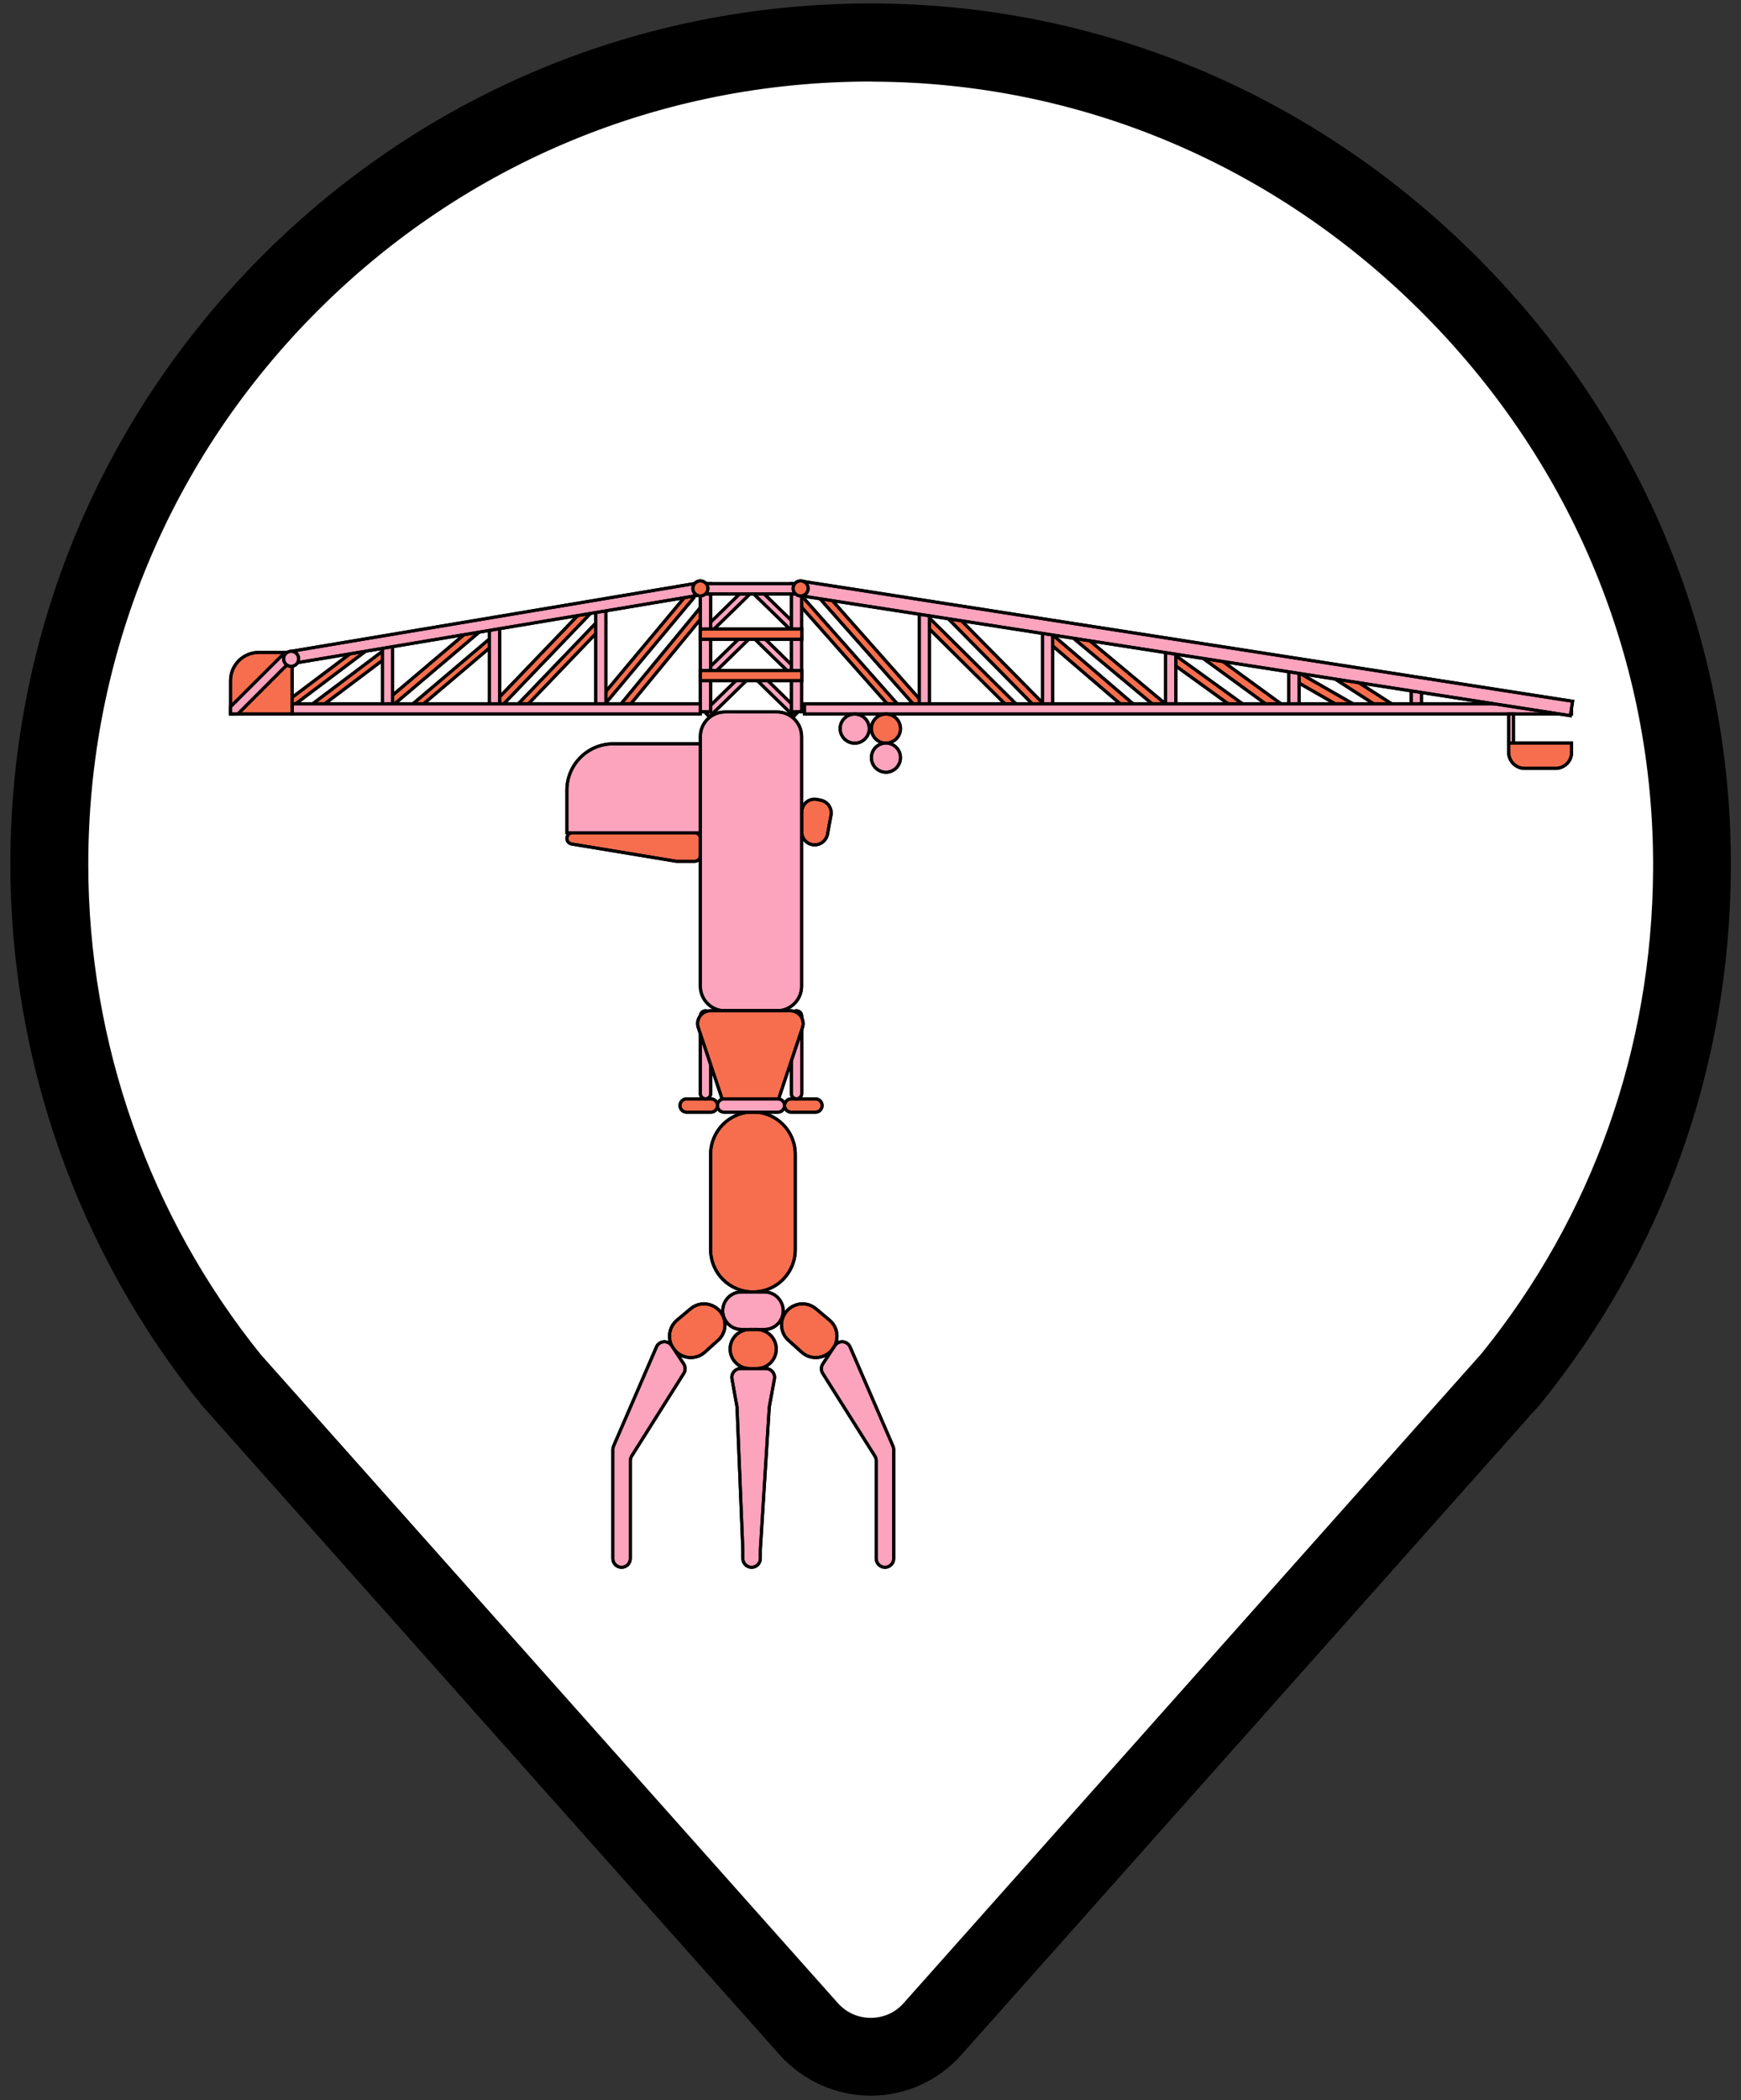 <svg width="141" height="170" viewBox="0 0 141 170" fill="none" xmlns="http://www.w3.org/2000/svg">
<rect x="0" y="0" width="141" height="170" fill="#333333" stroke="none"/>
<path d="M137.04 70.43C136.93 86.05 131.47 100.38 122.35 111.65L75.54 164.24C72.87 167.24 68.17 167.24 65.5 164.24L18.69 111.65C9.48 100.27 4 85.77 4 69.97C4 33.19 33.87 3.37 70.67 3.45C107.16 3.53 137.29 33.94 137.04 70.43Z" fill="white"/>
<path d="M70.52 169.64C67.71 169.64 65.02 168.43 63.14 166.33L16.33 113.74C6.31 101.35 0.84 85.85 0.84 69.96C0.84 51.33 8.11 33.82 21.3 20.64C34.46 7.51 51.93 0.28 70.51 0.28C70.56 0.28 70.61 0.28 70.66 0.28C89.15 0.32 106.62 7.69 119.85 21.04C133.09 34.4 140.31 51.94 140.18 70.43C140.07 86.36 134.75 101.29 124.79 113.61L77.88 166.31C76.02 168.43 73.34 169.64 70.52 169.64ZM70.52 6.6C53.62 6.6 37.73 13.17 25.76 25.12C13.76 37.1 7.15 53.03 7.15 69.97C7.15 84.42 12.12 98.51 21.14 109.67L67.85 162.14C68.54 162.91 69.48 163.34 70.52 163.34C71.55 163.34 72.5 162.92 73.18 162.15L119.99 109.56C128.95 98.48 133.79 84.91 133.88 70.42C133.99 53.61 127.42 37.66 115.38 25.51C103.34 13.36 87.46 6.65 70.66 6.61C70.62 6.6 70.57 6.6 70.52 6.6Z" fill="black"/>
<path d="M60.42 47.95L57.23 51.06" stroke="black" stroke-width="0.25" stroke-miterlimit="10"/>
<path d="M60.42 47.95L57.23 51.06" stroke="black" stroke-width="0.25" stroke-miterlimit="10"/>
<path d="M60.227 47.759L57.04 50.865L57.452 51.287L60.639 48.182L60.227 47.759Z" fill="#FCA3BE" stroke="black" stroke-width="0.25" stroke-miterlimit="10"/>
<path d="M60.227 47.759L57.04 50.865L57.452 51.287L60.639 48.182L60.227 47.759Z" stroke="black" stroke-width="0.25" stroke-miterlimit="10"/>
<path d="M61.32 47.95L64.51 51.06" stroke="black" stroke-width="0.25" stroke-miterlimit="10"/>
<path d="M61.32 47.95L64.51 51.06" stroke="black" stroke-width="0.25" stroke-miterlimit="10"/>
<path d="M61.518 47.715L61.106 48.137L64.293 51.243L64.704 50.821L61.518 47.715Z" fill="#FCA3BE" stroke="black" stroke-width="0.25" stroke-miterlimit="10"/>
<path d="M61.518 47.715L61.106 48.137L64.293 51.243L64.704 50.821L61.518 47.715Z" stroke="black" stroke-width="0.25" stroke-miterlimit="10"/>
<path d="M60.42 51.52L57.23 54.63" stroke="black" stroke-width="0.25" stroke-miterlimit="10"/>
<path d="M60.42 51.52L57.23 54.63" stroke="black" stroke-width="0.25" stroke-miterlimit="10"/>
<path d="M60.223 51.331L57.036 54.436L57.448 54.859L60.635 51.753L60.223 51.331Z" fill="#FCA3BE" stroke="black" stroke-width="0.25" stroke-miterlimit="10"/>
<path d="M60.223 51.331L57.036 54.436L57.448 54.859L60.635 51.753L60.223 51.331Z" stroke="black" stroke-width="0.25" stroke-miterlimit="10"/>
<path d="M61.32 51.52L64.51 54.63" stroke="black" stroke-width="0.25" stroke-miterlimit="10"/>
<path d="M61.32 51.52L64.51 54.63" stroke="black" stroke-width="0.25" stroke-miterlimit="10"/>
<path d="M61.514 51.286L61.102 51.709L64.289 54.815L64.701 54.393L61.514 51.286Z" fill="#FCA3BE" stroke="black" stroke-width="0.25" stroke-miterlimit="10"/>
<path d="M61.514 51.286L61.102 51.709L64.289 54.815L64.701 54.393L61.514 51.286Z" stroke="black" stroke-width="0.25" stroke-miterlimit="10"/>
<path d="M60.42 54.68L57.23 57.79" stroke="black" stroke-width="0.25" stroke-miterlimit="10"/>
<path d="M60.42 54.68L57.23 57.79" stroke="black" stroke-width="0.25" stroke-miterlimit="10"/>
<path d="M60.224 54.49L57.037 57.596L57.449 58.019L60.636 54.913L60.224 54.49Z" fill="#FCA3BE" stroke="black" stroke-width="0.25" stroke-miterlimit="10"/>
<path d="M60.224 54.49L57.037 57.596L57.449 58.019L60.636 54.913L60.224 54.49Z" stroke="black" stroke-width="0.25" stroke-miterlimit="10"/>
<path d="M61.32 54.68L64.51 57.79" stroke="black" stroke-width="0.25" stroke-miterlimit="10"/>
<path d="M61.32 54.68L64.51 57.79" stroke="black" stroke-width="0.25" stroke-miterlimit="10"/>
<path d="M61.518 54.45L61.106 54.872L64.292 57.978L64.704 57.556L61.518 54.45Z" fill="#FCA3BE" stroke="black" stroke-width="0.25" stroke-miterlimit="10"/>
<path d="M61.518 54.45L61.106 54.872L64.292 57.978L64.704 57.556L61.518 54.45Z" stroke="black" stroke-width="0.25" stroke-miterlimit="10"/>
<path d="M64.73 48.46L72.46 57.18" stroke="black" stroke-width="0.25" stroke-miterlimit="10"/>
<path d="M64.73 48.46L72.46 57.18" stroke="black" stroke-width="0.25" stroke-miterlimit="10"/>
<path d="M64.951 48.26L64.495 48.665L72.219 57.386L72.675 56.981L64.951 48.26Z" fill="#F66E4E" stroke="black" stroke-width="0.25" stroke-miterlimit="10"/>
<path d="M64.951 48.26L64.495 48.665L72.219 57.386L72.675 56.981L64.951 48.26Z" stroke="black" stroke-width="0.25" stroke-miterlimit="10"/>
<path d="M66.36 47.91L74.61 57.23" stroke="black" stroke-width="0.25" stroke-miterlimit="10"/>
<path d="M66.36 47.91L74.61 57.23" stroke="black" stroke-width="0.25" stroke-miterlimit="10"/>
<path d="M66.586 47.686L66.099 48.117L74.354 57.437L74.84 57.006L66.586 47.686Z" fill="#F66E4E" stroke="black" stroke-width="0.25" stroke-miterlimit="10"/>
<path d="M66.586 47.686L66.099 48.117L74.354 57.437L74.84 57.006L66.586 47.686Z" stroke="black" stroke-width="0.25" stroke-miterlimit="10"/>
<path d="M75.07 50.26L82.09 57.22" stroke="black" stroke-width="0.25" stroke-miterlimit="10"/>
<path d="M75.07 50.26L82.09 57.22" stroke="black" stroke-width="0.25" stroke-miterlimit="10"/>
<path d="M75.315 50.07L74.871 50.517L81.888 57.473L82.331 57.025L75.315 50.07Z" fill="#F66E4E" stroke="black" stroke-width="0.25" stroke-miterlimit="10"/>
<path d="M75.315 50.07L74.871 50.517L81.888 57.473L82.331 57.025L75.315 50.07Z" stroke="black" stroke-width="0.25" stroke-miterlimit="10"/>
<path d="M76.76 49.58L84.29 57.21" stroke="black" stroke-width="0.25" stroke-miterlimit="10"/>
<path d="M76.76 49.58L84.29 57.21" stroke="black" stroke-width="0.25" stroke-miterlimit="10"/>
<path d="M77.011 49.378L76.548 49.834L84.087 57.47L84.549 57.013L77.011 49.378Z" fill="#F66E4E" stroke="black" stroke-width="0.25" stroke-miterlimit="10"/>
<path d="M77.011 49.378L76.548 49.834L84.087 57.47L84.549 57.013L77.011 49.378Z" stroke="black" stroke-width="0.25" stroke-miterlimit="10"/>
<path d="M84.81 51.41L91.55 57.18" stroke="black" stroke-width="0.25" stroke-miterlimit="10"/>
<path d="M84.81 51.41L91.55 57.18" stroke="black" stroke-width="0.25" stroke-miterlimit="10"/>
<path d="M85.012 51.185L84.57 51.701L91.304 57.474L91.746 56.957L85.012 51.185Z" fill="#F66E4E" stroke="black" stroke-width="0.25" stroke-miterlimit="10"/>
<path d="M85.012 51.185L84.57 51.701L91.304 57.474L91.746 56.957L85.012 51.185Z" stroke="black" stroke-width="0.25" stroke-miterlimit="10"/>
<path d="M86.8 51.13L94.23 57.32" stroke="black" stroke-width="0.25" stroke-miterlimit="10"/>
<path d="M86.8 51.13L94.23 57.32" stroke="black" stroke-width="0.25" stroke-miterlimit="10"/>
<path d="M87.013 50.832L86.571 51.362L94.002 57.551L94.443 57.021L87.013 50.832Z" fill="#F66E4E" stroke="black" stroke-width="0.25" stroke-miterlimit="10"/>
<path d="M87.013 50.832L86.571 51.362L94.002 57.551L94.443 57.021L87.013 50.832Z" stroke="black" stroke-width="0.25" stroke-miterlimit="10"/>
<path d="M95.04 53.37L100.56 57.35" stroke="black" stroke-width="0.25" stroke-miterlimit="10"/>
<path d="M95.04 53.37L100.56 57.35" stroke="black" stroke-width="0.25" stroke-miterlimit="10"/>
<path d="M95.24 53.082L94.842 53.633L100.364 57.619L100.762 57.067L95.24 53.082Z" fill="#F66E4E" stroke="black" stroke-width="0.25" stroke-miterlimit="10"/>
<path d="M95.24 53.082L94.842 53.633L100.364 57.619L100.762 57.067L95.24 53.082Z" stroke="black" stroke-width="0.25" stroke-miterlimit="10"/>
<path d="M103.57 57.33L97.06 52.59" stroke="black" stroke-width="0.25" stroke-miterlimit="10"/>
<path d="M103.57 57.33L97.06 52.59" stroke="black" stroke-width="0.25" stroke-miterlimit="10"/>
<path d="M97.272 52.26L96.836 52.858L103.345 57.595L103.781 56.997L97.272 52.26Z" fill="#F66E4E" stroke="black" stroke-width="0.25" stroke-miterlimit="10"/>
<path d="M97.272 52.26L96.836 52.858L103.345 57.595L103.781 56.997L97.272 52.26Z" stroke="black" stroke-width="0.25" stroke-miterlimit="10"/>
<path d="M105.01 54.75L109.49 57.32" stroke="black" stroke-width="0.25" stroke-miterlimit="10"/>
<path d="M105.01 54.75L109.49 57.32" stroke="black" stroke-width="0.25" stroke-miterlimit="10"/>
<path d="M105.156 54.437L104.798 55.062L109.275 57.627L109.633 57.003L105.156 54.437Z" fill="#F66E4E" stroke="black" stroke-width="0.25" stroke-miterlimit="10"/>
<path d="M105.156 54.437L104.798 55.062L109.275 57.627L109.633 57.003L105.156 54.437Z" stroke="black" stroke-width="0.25" stroke-miterlimit="10"/>
<path d="M108.2 54.56L112.45 57.29" stroke="black" stroke-width="0.25" stroke-miterlimit="10"/>
<path d="M108.2 54.56L112.45 57.29" stroke="black" stroke-width="0.25" stroke-miterlimit="10"/>
<path d="M108.416 54.213L107.989 54.878L112.246 57.613L112.673 56.949L108.416 54.213Z" fill="#F66E4E" stroke="black" stroke-width="0.25" stroke-miterlimit="10"/>
<path d="M108.416 54.213L107.989 54.878L112.246 57.613L112.673 56.949L108.416 54.213Z" stroke="black" stroke-width="0.25" stroke-miterlimit="10"/>
<path d="M31.53 56.95L38.96 50.65" stroke="black" stroke-width="0.25" stroke-miterlimit="10"/>
<path d="M31.53 56.95L38.96 50.65" stroke="black" stroke-width="0.25" stroke-miterlimit="10"/>
<path d="M38.735 50.396L31.304 56.693L31.718 57.181L39.149 50.885L38.735 50.396Z" fill="#F66E4E" stroke="black" stroke-width="0.25" stroke-miterlimit="10"/>
<path d="M38.735 50.396L31.304 56.693L31.718 57.181L39.149 50.885L38.735 50.396Z" stroke="black" stroke-width="0.25" stroke-miterlimit="10"/>
<path d="M33.66 57.16L40.19 51.62" stroke="black" stroke-width="0.25" stroke-miterlimit="10"/>
<path d="M33.66 57.16L40.19 51.62" stroke="black" stroke-width="0.25" stroke-miterlimit="10"/>
<path d="M39.998 51.415L33.468 56.949L33.83 57.376L40.36 51.842L39.998 51.415Z" fill="#F66E4E" stroke="black" stroke-width="0.25" stroke-miterlimit="10"/>
<path d="M39.998 51.415L33.468 56.949L33.83 57.376L40.36 51.842L39.998 51.415Z" stroke="black" stroke-width="0.25" stroke-miterlimit="10"/>
<path d="M40.18 57.15L47.62 49.4" stroke="black" stroke-width="0.25" stroke-miterlimit="10"/>
<path d="M40.18 57.15L47.62 49.4" stroke="black" stroke-width="0.25" stroke-miterlimit="10"/>
<path d="M47.425 49.16L39.98 56.916L40.435 57.352L47.879 49.596L47.425 49.16Z" fill="#F66E4E" stroke="black" stroke-width="0.25" stroke-miterlimit="10"/>
<path d="M47.425 49.16L39.98 56.916L40.435 57.352L47.879 49.596L47.425 49.16Z" stroke="black" stroke-width="0.25" stroke-miterlimit="10"/>
<path d="M42.18 57.17L48.82 50.26" stroke="black" stroke-width="0.25" stroke-miterlimit="10"/>
<path d="M42.18 57.17L48.82 50.26" stroke="black" stroke-width="0.25" stroke-miterlimit="10"/>
<path d="M48.604 50.072L41.968 56.982L42.394 57.39L49.029 50.48L48.604 50.072Z" fill="#F66E4E" stroke="black" stroke-width="0.25" stroke-miterlimit="10"/>
<path d="M48.604 50.072L41.968 56.982L42.394 57.39L49.029 50.48L48.604 50.072Z" stroke="black" stroke-width="0.25" stroke-miterlimit="10"/>
<path d="M48.47 57.16L55.93 48.25" stroke="black" stroke-width="0.25" stroke-miterlimit="10"/>
<path d="M48.47 57.16L55.93 48.25" stroke="black" stroke-width="0.25" stroke-miterlimit="10"/>
<path d="M55.697 48.044L48.245 56.96L48.705 57.345L56.157 48.429L55.697 48.044Z" fill="#F66E4E" stroke="black" stroke-width="0.25" stroke-miterlimit="10"/>
<path d="M55.697 48.044L48.245 56.96L48.705 57.345L56.157 48.429L55.697 48.044Z" stroke="black" stroke-width="0.25" stroke-miterlimit="10"/>
<path d="M50.52 57.19L57.3 48.96" stroke="black" stroke-width="0.25" stroke-miterlimit="10"/>
<path d="M50.52 57.19L57.3 48.96" stroke="black" stroke-width="0.25" stroke-miterlimit="10"/>
<path d="M57.035 48.798L50.256 57.024L50.727 57.412L57.506 49.186L57.035 48.798Z" fill="#F66E4E" stroke="black" stroke-width="0.25" stroke-miterlimit="10"/>
<path d="M57.035 48.798L50.256 57.024L50.727 57.412L57.506 49.186L57.035 48.798Z" stroke="black" stroke-width="0.25" stroke-miterlimit="10"/>
<path d="M29.45 52.47L23.23 57.15" stroke="black" stroke-width="0.25" stroke-miterlimit="10"/>
<path d="M29.45 52.47L23.23 57.15" stroke="black" stroke-width="0.25" stroke-miterlimit="10"/>
<path d="M29.27 52.232L23.053 56.909L23.408 57.38L29.625 52.703L29.27 52.232Z" fill="#F66E4E" stroke="black" stroke-width="0.25" stroke-miterlimit="10"/>
<path d="M29.27 52.232L23.053 56.909L23.408 57.38L29.625 52.703L29.27 52.232Z" stroke="black" stroke-width="0.25" stroke-miterlimit="10"/>
<path d="M31.42 52.71L25.21 57.38" stroke="black" stroke-width="0.25" stroke-miterlimit="10"/>
<path d="M31.42 52.71L25.21 57.38" stroke="black" stroke-width="0.25" stroke-miterlimit="10"/>
<path d="M31.262 52.501L25.045 57.178L25.4 57.65L31.617 52.972L31.262 52.501Z" fill="#F66E4E" stroke="black" stroke-width="0.25" stroke-miterlimit="10"/>
<path d="M31.262 52.501L25.045 57.178L25.4 57.65L31.617 52.972L31.262 52.501Z" stroke="black" stroke-width="0.25" stroke-miterlimit="10"/>
<path d="M62.93 81.82H58.71C57.61 81.82 56.72 80.93 56.72 79.83V59.62C56.72 58.52 57.61 57.63 58.71 57.63H62.93C64.03 57.63 64.92 58.52 64.92 59.62V79.83C64.93 80.92 64.03 81.82 62.93 81.82Z" fill="#FCA3BE" stroke="black" stroke-width="0.25" stroke-miterlimit="10"/>
<path d="M62.93 81.82H58.71C57.61 81.82 56.72 80.93 56.72 79.83V59.62C56.72 58.52 57.61 57.63 58.71 57.63H62.93C64.03 57.63 64.92 58.52 64.92 59.62V79.83C64.93 80.92 64.03 81.82 62.93 81.82Z" stroke="black" stroke-width="0.25" stroke-miterlimit="10"/>
<path d="M56.59 88.95H55.61C55.31 88.95 55.07 89.19 55.07 89.49C55.07 89.79 55.31 90.03 55.61 90.03H56.59H57.57C57.87 90.03 58.11 89.79 58.11 89.49C58.11 89.19 57.87 88.95 57.57 88.95H56.59Z" fill="#F66E4E" stroke="black" stroke-width="0.25" stroke-miterlimit="10"/>
<path d="M56.59 88.95H55.61C55.31 88.95 55.07 89.19 55.07 89.49C55.07 89.79 55.31 90.03 55.61 90.03H56.59H57.57C57.87 90.03 58.11 89.79 58.11 89.49C58.11 89.19 57.87 88.95 57.57 88.95H56.59V88.95Z" stroke="black" stroke-width="0.25" stroke-miterlimit="10"/>
<path d="M65.06 88.95H64.08C63.78 88.95 63.54 89.19 63.54 89.49C63.54 89.79 63.78 90.03 64.08 90.03H65.06H66.04C66.34 90.03 66.58 89.79 66.58 89.49C66.58 89.19 66.34 88.95 66.04 88.95H65.06Z" fill="#F66E4E" stroke="black" stroke-width="0.25" stroke-miterlimit="10"/>
<path d="M65.06 88.95H64.08C63.78 88.95 63.54 89.19 63.54 89.49C63.54 89.79 63.78 90.03 64.08 90.03H65.06H66.04C66.34 90.03 66.58 89.79 66.58 89.49C66.58 89.19 66.34 88.95 66.04 88.95H65.06V88.95Z" stroke="black" stroke-width="0.25" stroke-miterlimit="10"/>
<path d="M57.14 88.95C56.91 88.95 56.72 88.76 56.72 88.53V82.24C56.72 82.01 56.91 81.82 57.14 81.82C57.37 81.82 57.56 82.01 57.56 82.24V88.53C57.56 88.76 57.37 88.95 57.14 88.95Z" fill="#FCA3BE" stroke="black" stroke-width="0.25" stroke-miterlimit="10"/>
<path d="M57.14 88.95C56.91 88.95 56.72 88.76 56.72 88.53V82.24C56.72 82.01 56.91 81.82 57.14 81.82C57.37 81.82 57.56 82.01 57.56 82.24V88.53C57.56 88.76 57.37 88.95 57.14 88.95Z" stroke="black" stroke-width="0.25" stroke-miterlimit="10"/>
<path d="M64.51 88.95C64.28 88.95 64.09 88.76 64.09 88.53V82.24C64.09 82.01 64.28 81.82 64.51 81.82C64.74 81.82 64.93 82.01 64.93 82.24V88.53C64.93 88.76 64.74 88.95 64.51 88.95Z" fill="#FCA3BE" stroke="black" stroke-width="0.25" stroke-miterlimit="10"/>
<path d="M64.51 88.95C64.28 88.95 64.09 88.76 64.09 88.53V82.24C64.09 82.01 64.28 81.82 64.51 81.82C64.74 81.82 64.93 82.01 64.93 82.24V88.53C64.93 88.76 64.74 88.95 64.51 88.95Z" stroke="black" stroke-width="0.25" stroke-miterlimit="10"/>
<path d="M60.78 81.82H57.53C56.83 81.82 56.33 82.51 56.55 83.18L58.58 89.25C58.72 89.67 59.11 89.95 59.56 89.95H60.77H61.98C62.42 89.95 62.82 89.67 62.96 89.25L64.99 83.18C65.21 82.51 64.72 81.82 64.01 81.82H60.78Z" fill="#F66E4E" stroke="black" stroke-width="0.25" stroke-miterlimit="10"/>
<path d="M60.78 81.82H57.53C56.83 81.82 56.33 82.51 56.55 83.18L58.58 89.25C58.72 89.67 59.11 89.95 59.56 89.95H60.77H61.98C62.42 89.95 62.82 89.67 62.96 89.25L64.99 83.18C65.21 82.51 64.72 81.82 64.01 81.82H60.78Z" stroke="black" stroke-width="0.25" stroke-miterlimit="10"/>
<path d="M60.98 104.58C59.09 104.58 57.55 103.05 57.55 101.15V93.44C57.55 91.55 59.08 90.01 60.98 90.01C62.87 90.01 64.41 91.54 64.41 93.44V101.15C64.41 103.05 62.88 104.58 60.98 104.58Z" fill="#F66E4E" stroke="black" stroke-width="0.25" stroke-miterlimit="10"/>
<path d="M60.98 104.58C59.09 104.58 57.55 103.05 57.55 101.15V93.44C57.55 91.55 59.08 90.01 60.98 90.01C62.87 90.01 64.41 91.54 64.41 93.44V101.15C64.41 103.05 62.88 104.58 60.98 104.58Z" stroke="black" stroke-width="0.25" stroke-miterlimit="10"/>
<path d="M60.98 104.58H60.05C58.91 104.58 58.18 105.79 58.7 106.8C58.96 107.3 59.48 107.62 60.05 107.62H60.98H61.91C62.48 107.62 63 107.3 63.26 106.8C63.78 105.79 63.05 104.58 61.91 104.58H60.98Z" fill="#FCA3BE" stroke="black" stroke-width="0.25" stroke-miterlimit="10"/>
<path d="M60.98 104.58H60.05C58.91 104.58 58.18 105.79 58.7 106.8C58.96 107.3 59.48 107.62 60.05 107.62H60.98H61.91C62.48 107.62 63 107.3 63.26 106.8C63.78 105.79 63.05 104.58 61.91 104.58H60.98Z" stroke="black" stroke-width="0.25" stroke-miterlimit="10"/>
<path d="M56.72 67.41H45.91V63.97C45.91 61.89 47.59 60.21 49.67 60.21H56.72V67.41Z" fill="#FCA3BE" stroke="black" stroke-width="0.25" stroke-miterlimit="10"/>
<path d="M56.72 67.41H45.91V63.97C45.91 61.89 47.59 60.21 49.67 60.21H56.72V67.41Z" stroke="black" stroke-width="0.25" stroke-miterlimit="10"/>
<path d="M45.91 67.87C45.91 68.09 46.07 68.28 46.29 68.32L54.71 69.71C54.73 69.71 54.76 69.72 54.78 69.72H56.26C56.51 69.72 56.72 69.52 56.72 69.26V67.87C56.72 67.62 56.52 67.41 56.26 67.41H46.36C46.11 67.41 45.91 67.62 45.91 67.87Z" fill="#F66E4E" stroke="black" stroke-width="0.25" stroke-miterlimit="10"/>
<path d="M45.91 67.87C45.91 68.09 46.07 68.28 46.29 68.32L54.71 69.71C54.73 69.71 54.76 69.72 54.78 69.72H56.26C56.51 69.72 56.72 69.52 56.72 69.26V67.87C56.72 67.62 56.52 67.41 56.26 67.41H46.36C46.11 67.41 45.91 67.62 45.91 67.87Z" stroke="black" stroke-width="0.25" stroke-miterlimit="10"/>
<path d="M58.16 108.49L57.08 109.46C56.31 110.15 55.11 110 54.53 109.14L54.5 109.1C54.03 108.38 54.17 107.42 54.82 106.87L55.93 105.94C56.76 105.24 58.02 105.5 58.52 106.46C58.88 107.14 58.73 107.98 58.16 108.49Z" fill="#F66E4E" stroke="black" stroke-width="0.25" stroke-miterlimit="10"/>
<path d="M58.16 108.49L57.08 109.46C56.31 110.15 55.11 110 54.53 109.14L54.5 109.1C54.03 108.38 54.17 107.42 54.82 106.87L55.93 105.94C56.76 105.24 58.02 105.5 58.52 106.46C58.88 107.14 58.73 107.98 58.16 108.49Z" stroke="black" stroke-width="0.25" stroke-miterlimit="10"/>
<path d="M55.38 111.17L51.16 117.86C51.09 117.97 51.05 118.1 51.05 118.24V126.16C51.05 126.55 50.73 126.87 50.34 126.87C49.95 126.87 49.63 126.55 49.63 126.16V117.34C49.63 117.24 49.65 117.15 49.69 117.06L53.16 109.04C53.38 108.52 54.09 108.46 54.4 108.93L55.37 110.4C55.52 110.63 55.53 110.94 55.38 111.17Z" fill="#FCA3BE" stroke="black" stroke-width="0.25" stroke-miterlimit="10"/>
<path d="M55.38 111.17L51.16 117.86C51.09 117.97 51.05 118.1 51.05 118.24V126.16C51.05 126.55 50.73 126.87 50.34 126.87C49.95 126.87 49.63 126.55 49.63 126.16V117.34C49.63 117.24 49.65 117.15 49.69 117.06L53.16 109.04C53.38 108.52 54.09 108.46 54.4 108.93L55.37 110.4C55.52 110.63 55.53 110.94 55.38 111.17Z" stroke="black" stroke-width="0.25" stroke-miterlimit="10"/>
<path d="M63.85 108.49L64.93 109.46C65.7 110.15 66.9 110 67.48 109.14L67.51 109.1C67.98 108.38 67.84 107.42 67.19 106.87L66.08 105.94C65.25 105.24 63.99 105.5 63.49 106.46C63.13 107.14 63.28 107.98 63.85 108.49Z" fill="#F66E4E" stroke="black" stroke-width="0.25" stroke-miterlimit="10"/>
<path d="M63.85 108.49L64.93 109.46C65.7 110.15 66.9 110 67.48 109.14L67.51 109.1C67.98 108.38 67.84 107.42 67.19 106.87L66.08 105.94C65.25 105.24 63.99 105.5 63.49 106.46C63.13 107.14 63.28 107.98 63.85 108.49Z" stroke="black" stroke-width="0.25" stroke-miterlimit="10"/>
<path d="M66.63 111.17L70.85 117.86C70.92 117.97 70.96 118.1 70.96 118.24V126.16C70.96 126.55 71.28 126.87 71.67 126.87C72.06 126.87 72.38 126.55 72.38 126.16V117.34C72.38 117.24 72.36 117.15 72.32 117.06L68.85 109.04C68.63 108.52 67.92 108.46 67.61 108.93L66.64 110.4C66.49 110.63 66.48 110.94 66.63 111.17Z" fill="#FCA3BE" stroke="black" stroke-width="0.25" stroke-miterlimit="10"/>
<path d="M66.63 111.17L70.85 117.86C70.92 117.97 70.96 118.1 70.96 118.24V126.16C70.96 126.55 71.28 126.87 71.67 126.87C72.06 126.87 72.38 126.55 72.38 126.16V117.34C72.38 117.24 72.36 117.15 72.32 117.06L68.85 109.04C68.63 108.52 67.92 108.46 67.61 108.93L66.64 110.4C66.49 110.63 66.48 110.94 66.63 111.17Z" stroke="black" stroke-width="0.25" stroke-miterlimit="10"/>
<path d="M59.13 109.2C59.13 110.07 59.84 110.78 60.71 110.78H61.29C62.16 110.78 62.87 110.07 62.87 109.2C62.87 108.33 62.16 107.62 61.29 107.62H60.71C59.84 107.62 59.13 108.33 59.13 109.2Z" fill="#F66E4E" stroke="black" stroke-width="0.25" stroke-miterlimit="10"/>
<path d="M59.13 109.2C59.13 110.07 59.84 110.78 60.71 110.78H61.29C62.16 110.78 62.87 110.07 62.87 109.2C62.87 108.33 62.16 107.62 61.29 107.62H60.71C59.84 107.62 59.13 108.33 59.13 109.2Z" stroke="black" stroke-width="0.25" stroke-miterlimit="10"/>
<path d="M61 110.78H59.98C59.54 110.78 59.2 111.18 59.28 111.62L59.68 113.84C59.69 113.87 59.69 113.91 59.69 113.94L60.16 125.45V126.16C60.16 126.55 60.48 126.87 60.87 126.87C61.26 126.87 61.58 126.55 61.58 126.16V125.47C61.58 125.46 61.58 125.44 61.58 125.43L62.3 113.93C62.3 113.9 62.31 113.87 62.31 113.85L62.72 111.62C62.8 111.18 62.46 110.78 62.02 110.78H61Z" fill="#FCA3BE" stroke="black" stroke-width="0.25" stroke-miterlimit="10"/>
<path d="M61 110.78H59.98C59.54 110.78 59.2 111.18 59.28 111.62L59.68 113.84C59.69 113.87 59.69 113.91 59.69 113.94L60.16 125.45V126.16C60.16 126.55 60.48 126.87 60.87 126.87C61.26 126.87 61.58 126.55 61.58 126.16V125.47C61.58 125.46 61.58 125.44 61.58 125.43L62.3 113.93C62.3 113.9 62.31 113.87 62.31 113.85L62.72 111.62C62.8 111.18 62.46 110.78 62.02 110.78H61Z" stroke="black" stroke-width="0.25" stroke-miterlimit="10"/>
<path d="M57.55 47.25H56.72V57.62H57.55V47.25Z" fill="#FCA3BE" stroke="black" stroke-width="0.25" stroke-miterlimit="10"/>
<path d="M57.55 47.25H56.72V57.62H57.55V47.25Z" stroke="black" stroke-width="0.25" stroke-miterlimit="10"/>
<path d="M49.07 49.03H48.24V57.63H49.07V49.03Z" fill="#FCA3BE" stroke="black" stroke-width="0.25" stroke-miterlimit="10"/>
<path d="M49.07 49.03H48.24V57.63H49.07V49.03Z" stroke="black" stroke-width="0.25" stroke-miterlimit="10"/>
<path d="M75.28 49.23H74.45V57.63H75.28V49.23Z" fill="#FCA3BE" stroke="black" stroke-width="0.25" stroke-miterlimit="10"/>
<path d="M75.28 49.23H74.45V57.63H75.28V49.23Z" stroke="black" stroke-width="0.25" stroke-miterlimit="10"/>
<path d="M85.26 50.8H84.43V57.62H85.26V50.8Z" fill="#FCA3BE" stroke="black" stroke-width="0.25" stroke-miterlimit="10"/>
<path d="M85.26 50.8H84.43V57.62H85.26V50.8Z" stroke="black" stroke-width="0.25" stroke-miterlimit="10"/>
<path d="M95.23 52.18H94.4V57.62H95.23V52.18Z" fill="#FCA3BE" stroke="black" stroke-width="0.25" stroke-miterlimit="10"/>
<path d="M95.23 52.18H94.4V57.62H95.23V52.18Z" stroke="black" stroke-width="0.25" stroke-miterlimit="10"/>
<path d="M105.21 53.76H104.38V57.63H105.21V53.76Z" fill="#FCA3BE" stroke="black" stroke-width="0.25" stroke-miterlimit="10"/>
<path d="M105.21 53.76H104.38V57.63H105.21V53.76Z" stroke="black" stroke-width="0.25" stroke-miterlimit="10"/>
<path d="M115.12 55.14H114.29V57.62H115.12V55.14Z" fill="#FCA3BE" stroke="black" stroke-width="0.25" stroke-miterlimit="10"/>
<path d="M115.12 55.14H114.29V57.62H115.12V55.14Z" stroke="black" stroke-width="0.25" stroke-miterlimit="10"/>
<path d="M40.47 50.41H39.64V57.63H40.47V50.41Z" fill="#FCA3BE" stroke="black" stroke-width="0.25" stroke-miterlimit="10"/>
<path d="M40.47 50.41H39.64V57.63H40.47V50.41Z" stroke="black" stroke-width="0.25" stroke-miterlimit="10"/>
<path d="M31.8 51.99H30.97V57.63H31.8V51.99Z" fill="#FCA3BE" stroke="black" stroke-width="0.25" stroke-miterlimit="10"/>
<path d="M31.8 51.99H30.97V57.63H31.8V51.99Z" stroke="black" stroke-width="0.25" stroke-miterlimit="10"/>
<path d="M56.72 56.97H23.66V57.8H56.72V56.97Z" fill="#FCA3BE" stroke="black" stroke-width="0.25" stroke-miterlimit="10"/>
<path d="M56.72 56.97H23.66V57.8H56.72V56.97Z" stroke="black" stroke-width="0.25" stroke-miterlimit="10"/>
<path d="M127.28 56.97H65.15V57.8H127.28V56.97Z" fill="#FCA3BE" stroke="black" stroke-width="0.25" stroke-miterlimit="10"/>
<path d="M127.28 56.97H65.15V57.8H127.28V56.97Z" stroke="black" stroke-width="0.25" stroke-miterlimit="10"/>
<path d="M64.92 47.25H64.09V57.62H64.92V47.25Z" fill="#FCA3BE" stroke="black" stroke-width="0.25" stroke-miterlimit="10"/>
<path d="M64.92 47.25H64.09V57.62H64.92V47.25Z" stroke="black" stroke-width="0.25" stroke-miterlimit="10"/>
<path d="M64.93 50.92H56.72V51.75H64.93V50.92Z" fill="#F66E4E" stroke="black" stroke-width="0.25" stroke-miterlimit="10"/>
<path d="M64.93 50.92H56.72V51.75H64.93V50.92Z" stroke="black" stroke-width="0.25" stroke-miterlimit="10"/>
<path d="M64.93 47.25H56.72V48.08H64.93V47.25Z" fill="#FCA3BE" stroke="black" stroke-width="0.25" stroke-miterlimit="10"/>
<path d="M64.93 47.25H56.72V48.08H64.93V47.25Z" stroke="black" stroke-width="0.25" stroke-miterlimit="10"/>
<path d="M64.93 54.27H56.72V55.1H64.93V54.27Z" fill="#F66E4E" stroke="black" stroke-width="0.25" stroke-miterlimit="10"/>
<path d="M64.93 54.27H56.72V55.1H64.93V54.27Z" stroke="black" stroke-width="0.25" stroke-miterlimit="10"/>
<path d="M23.66 52.81V57.8H18.67V55.1C18.67 53.83 19.7 52.81 20.96 52.81H23.66Z" fill="#F66E4E" stroke="black" stroke-width="0.25" stroke-miterlimit="10"/>
<path d="M23.66 52.81V57.8H18.67V55.1C18.67 53.83 19.7 52.81 20.96 52.81H23.66V52.81Z" stroke="black" stroke-width="0.25" stroke-miterlimit="10"/>
<path d="M23.66 52.81V53.4L19.26 57.8H18.67V57.21L23.08 52.81H23.66Z" fill="#FCA3BE" stroke="black" stroke-width="0.25" stroke-miterlimit="10"/>
<path d="M23.66 52.81V53.4L19.26 57.8H18.67V57.21L23.08 52.81H23.66Z" stroke="black" stroke-width="0.25" stroke-miterlimit="10"/>
<path d="M56.639 47.171L23.582 52.722L23.746 53.699L56.803 48.148L56.639 47.171Z" fill="#FCA3BE" stroke="black" stroke-width="0.25" stroke-miterlimit="10"/>
<path d="M56.639 47.171L23.582 52.722L23.746 53.699L56.803 48.148L56.639 47.171Z" stroke="black" stroke-width="0.25" stroke-miterlimit="10"/>
<path d="M65.005 47.056L64.823 48.222L127.182 57.934L127.364 56.768L65.005 47.056Z" fill="#FCA3BE" stroke="black" stroke-width="0.25" stroke-miterlimit="10"/>
<path d="M65.005 47.056L64.823 48.222L127.182 57.934L127.364 56.768L65.005 47.056Z" stroke="black" stroke-width="0.25" stroke-miterlimit="10"/>
<path d="M57.33 47.63C57.33 47.29 57.06 47.02 56.72 47.02C56.38 47.02 56.11 47.29 56.11 47.63C56.11 47.97 56.38 48.24 56.72 48.24C57.06 48.24 57.33 47.97 57.33 47.63Z" fill="#F66E4E" stroke="black" stroke-width="0.25" stroke-miterlimit="10"/>
<path d="M57.33 47.63C57.33 47.29 57.06 47.02 56.72 47.02C56.38 47.02 56.11 47.29 56.11 47.63C56.11 47.97 56.38 48.24 56.72 48.24C57.06 48.24 57.33 47.97 57.33 47.63Z" stroke="black" stroke-width="0.25" stroke-miterlimit="10"/>
<path d="M24.19 53.33C24.19 52.99 23.92 52.72 23.58 52.72C23.24 52.72 22.97 52.99 22.97 53.33C22.97 53.67 23.24 53.94 23.58 53.94C23.92 53.94 24.19 53.66 24.19 53.33Z" fill="#FCA3BE" stroke="black" stroke-width="0.25" stroke-miterlimit="10"/>
<path d="M24.19 53.33C24.19 52.99 23.92 52.72 23.58 52.72C23.24 52.72 22.97 52.99 22.97 53.33C22.97 53.67 23.24 53.94 23.58 53.94C23.92 53.94 24.19 53.66 24.19 53.33Z" stroke="black" stroke-width="0.25" stroke-miterlimit="10"/>
<path d="M65.45 47.63C65.45 47.29 65.18 47.02 64.84 47.02C64.5 47.02 64.23 47.29 64.23 47.63C64.23 47.97 64.5 48.24 64.84 48.24C65.17 48.24 65.45 47.97 65.45 47.63Z" fill="#F66E4E" stroke="black" stroke-width="0.25" stroke-miterlimit="10"/>
<path d="M65.45 47.63C65.45 47.29 65.18 47.02 64.84 47.02C64.5 47.02 64.23 47.29 64.23 47.63C64.23 47.97 64.5 48.24 64.84 48.24C65.17 48.24 65.45 47.97 65.45 47.63Z" stroke="black" stroke-width="0.25" stroke-miterlimit="10"/>
<path d="M66.22 64.72L66.5 64.78C67.05 64.91 67.4 65.44 67.3 66L67.02 67.52C66.93 68.02 66.49 68.39 65.98 68.39C65.4 68.39 64.93 67.92 64.93 67.34V65.75C64.93 65.06 65.56 64.56 66.22 64.72Z" fill="#F66E4E" stroke="black" stroke-width="0.25" stroke-miterlimit="10"/>
<path d="M66.22 64.72L66.5 64.78C67.05 64.91 67.4 65.44 67.3 66L67.02 67.52C66.93 68.02 66.49 68.39 65.98 68.39C65.4 68.39 64.93 67.92 64.93 67.34V65.75C64.93 65.06 65.56 64.56 66.22 64.72Z" stroke="black" stroke-width="0.25" stroke-miterlimit="10"/>
<path d="M70.4 58.98C70.4 58.33 69.87 57.8 69.22 57.8C68.57 57.8 68.04 58.33 68.04 58.98C68.04 59.63 68.57 60.16 69.22 60.16C69.87 60.16 70.4 59.63 70.4 58.98Z" fill="#FCA3BE" stroke="black" stroke-width="0.25" stroke-miterlimit="10"/>
<path d="M70.4 58.98C70.4 58.33 69.87 57.8 69.22 57.8C68.57 57.8 68.04 58.33 68.04 58.98C68.04 59.63 68.57 60.16 69.22 60.16C69.87 60.16 70.4 59.63 70.4 58.98Z" stroke="black" stroke-width="0.25" stroke-miterlimit="10"/>
<path d="M72.93 58.98C72.93 58.33 72.4 57.8 71.75 57.8C71.1 57.8 70.57 58.33 70.57 58.98C70.57 59.63 71.1 60.16 71.75 60.16C72.4 60.15 72.93 59.63 72.93 58.98Z" fill="#F66E4E" stroke="black" stroke-width="0.25" stroke-miterlimit="10"/>
<path d="M72.93 58.98C72.93 58.33 72.4 57.8 71.75 57.8C71.1 57.8 70.57 58.33 70.57 58.98C70.57 59.63 71.1 60.16 71.75 60.16C72.4 60.15 72.93 59.63 72.93 58.98Z" stroke="black" stroke-width="0.25" stroke-miterlimit="10"/>
<path d="M72.93 61.33C72.93 60.68 72.4 60.15 71.75 60.15C71.1 60.15 70.57 60.68 70.57 61.33C70.57 61.98 71.1 62.51 71.75 62.51C72.4 62.51 72.93 61.98 72.93 61.33Z" fill="#FCA3BE" stroke="black" stroke-width="0.25" stroke-miterlimit="10"/>
<path d="M72.93 61.33C72.93 60.68 72.4 60.15 71.75 60.15C71.1 60.15 70.57 60.68 70.57 61.33C70.57 61.98 71.1 62.51 71.75 62.51C72.4 62.51 72.93 61.98 72.93 61.33Z" stroke="black" stroke-width="0.25" stroke-miterlimit="10"/>
<path d="M122.57 57.8H122.18V60.14H122.57V57.8Z" fill="#FCA3BE" stroke="black" stroke-width="0.25" stroke-miterlimit="10"/>
<path d="M122.57 57.8H122.18V60.14H122.57V57.8Z" stroke="black" stroke-width="0.25" stroke-miterlimit="10"/>
<path d="M125.97 62.2H123.49C122.76 62.2 122.18 61.61 122.18 60.89V60.14H127.28V60.89C127.29 61.62 126.7 62.2 125.97 62.2Z" fill="#F66E4E" stroke="black" stroke-width="0.25" stroke-miterlimit="10"/>
<path d="M125.97 62.2H123.49C122.76 62.2 122.18 61.61 122.18 60.89V60.14H127.28V60.89C127.29 61.62 126.7 62.2 125.97 62.2Z" stroke="black" stroke-width="0.25" stroke-miterlimit="10"/>
<path d="M60.82 88.95H58.64C58.34 88.95 58.1 89.19 58.1 89.49C58.1 89.79 58.34 90.03 58.64 90.03H60.82H63C63.3 90.03 63.54 89.79 63.54 89.49C63.54 89.19 63.3 88.95 63 88.95H60.82Z" fill="#FCA3BE" stroke="black" stroke-width="0.25" stroke-miterlimit="10"/>
<path d="M60.82 88.95H58.64C58.34 88.95 58.1 89.19 58.1 89.49C58.1 89.79 58.34 90.03 58.64 90.03H60.82H63C63.3 90.03 63.54 89.79 63.54 89.49C63.54 89.19 63.3 88.95 63 88.95H60.82V88.95Z" stroke="black" stroke-width="0.25" stroke-miterlimit="10"/>
</svg>
